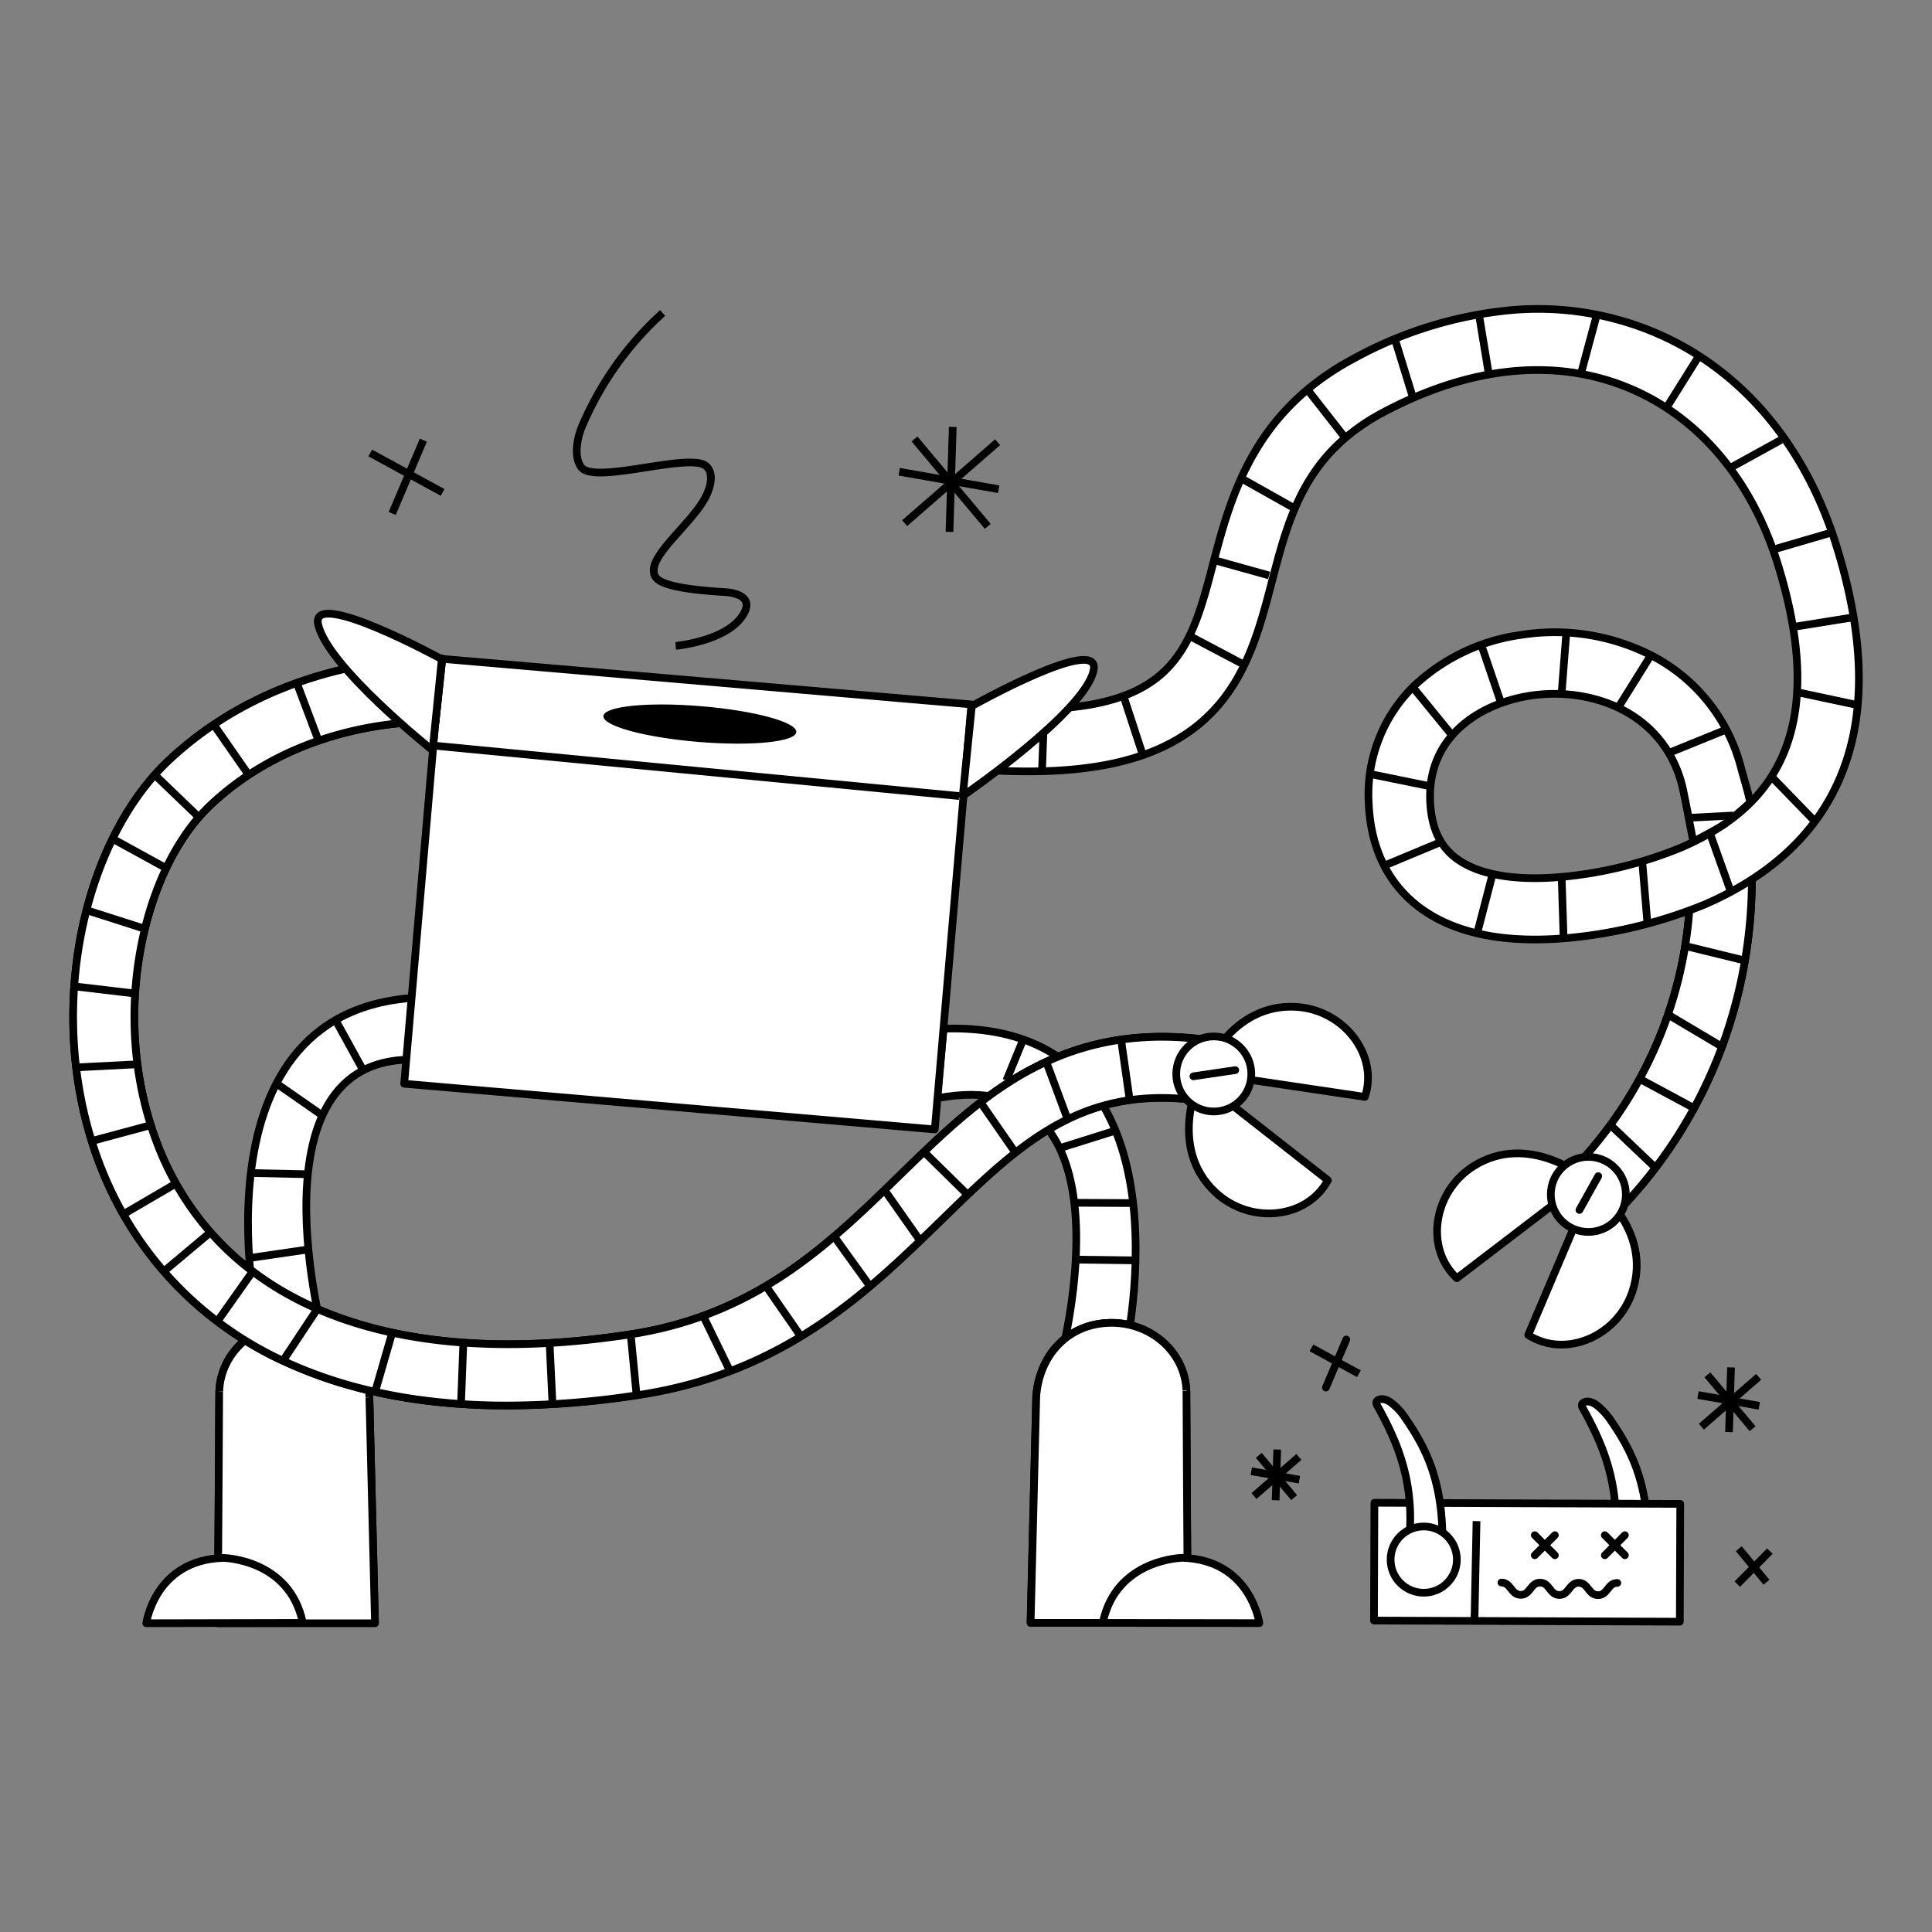 <svg xmlns="http://www.w3.org/2000/svg" viewBox="0 0 400 400"><rect x="0" y="0" width="400" height="400" fill="#808080" stroke="none"/><defs><style>.cls-1,.cls-2,.cls-4,.cls-5{fill:none;}.cls-1,.cls-2,.cls-3,.cls-4,.cls-5,.cls-6{stroke:#000;stroke-width:1.59px;}.cls-1,.cls-2,.cls-6{stroke-miterlimit:10;}.cls-2,.cls-5{stroke-linecap:round;}.cls-3{fill:#fff;}.cls-3,.cls-4,.cls-5{stroke-linejoin:round;}.cls-6{fill:#7878ff;}</style></defs><title>Circuit5cGrowwwKit</title><g id="Layer_1" data-name="Layer 1"><line class="cls-1" x1="353.5" y1="284.64" x2="362.85" y2="295.8"/><line class="cls-1" x1="364.11" y1="285.06" x2="352.25" y2="295.38"/><line class="cls-1" x1="351.55" y1="288.83" x2="364.24" y2="291.06"/><line class="cls-1" x1="358.39" y1="283.11" x2="357.97" y2="296.5"/><line class="cls-1" x1="260.61" y1="301.31" x2="267.94" y2="310.07"/><line class="cls-1" x1="268.92" y1="301.64" x2="259.62" y2="309.74"/><line class="cls-1" x1="259.07" y1="304.6" x2="269.03" y2="306.35"/><line class="cls-1" x1="264.44" y1="300.11" x2="264.11" y2="310.61"/><line class="cls-1" x1="189.34" y1="90.88" x2="204.5" y2="108.98"/><line class="cls-1" x1="206.54" y1="91.56" x2="187.3" y2="108.31"/><line class="cls-1" x1="186.17" y1="97.67" x2="206.77" y2="101.29"/><line class="cls-1" x1="197.26" y1="88.39" x2="196.58" y2="110.12"/><path class="cls-1" d="M137.19,64.8A66.93,66.93,0,0,0,120.62,88c-1,2.21-2,6.45-.27,8.74,2.74,3.64,22.64-3.2,25.88-.22,1.68,1.54.84,4.46-.16,6.4-2.71,5.25-11.08,11.58-10.72,15.4.15,1.52.79,3.4,14.42,4.25,0,0,7.41.06,3.79,5.15s-13.66,6-13.66,6"/><line class="cls-2" x1="274.51" y1="287.28" x2="278.74" y2="277.32"/><line class="cls-1" x1="271.52" y1="279.06" x2="281.35" y2="284.42"/><line class="cls-1" x1="81.2" y1="106.31" x2="87.65" y2="91.13"/><line class="cls-1" x1="76.65" y1="93.78" x2="91.64" y2="101.95"/><line class="cls-1" x1="366.43" y1="321.14" x2="359.69" y2="327.98"/><line class="cls-1" x1="359.99" y1="320.64" x2="365.73" y2="327.58"/><g id="_Group_" data-name="&lt;Group&gt;"><path class="cls-3" d="M362.7,181.75a100.78,100.78,0,0,1-5.46,32.95,97.12,97.12,0,0,1-22.93,36.78l-9.06-8.94A86.17,86.17,0,0,0,350,181.75Z"/><path class="cls-3" d="M334.31,251.48l-9.06-8.94A86.17,86.17,0,0,0,350,181.75H362.7a100.78,100.78,0,0,1-5.46,32.95A97.12,97.12,0,0,1,334.31,251.48Z"/></g><line class="cls-3" x1="349.34" y1="195.96" x2="361.03" y2="198.82"/><line class="cls-3" x1="345.29" y1="210.03" x2="356.26" y2="216.55"/><line class="cls-3" x1="339.96" y1="223.63" x2="350.46" y2="229.28"/><line class="cls-3" x1="333.36" y1="232.85" x2="342.82" y2="241.84"/><path class="cls-3" d="M194,227.38c42.25-8,25.6,53.87,25.6,53.87L233,279.77s15.59-68.49-37.64-66.8Z"/><path class="cls-3" d="M92,220.08c-42.25-8-25.17,56.09-25.17,56.09l-13.36-1.49S37.9,204.82,91.12,206.51Z"/><rect class="cls-3" x="87.27" y="140.95" width="110.26" height="88.32" transform="translate(16.4 -11.53) rotate(4.92)"/><g id="_Group_2" data-name="&lt;Group&gt;"><path class="cls-3" d="M45.05,336l32.59,0-1.16-46.65v-.17c-.59-8.46-6.41-14.95-15-15.29S45.72,279.92,45.4,288h0C45.37,288.7,45.21,325,45.05,336Z"/><path class="cls-3" d="M45.4,288c.32-8.11,7.53-14.4,16.09-14.06s14.39,6.83,15,15.29"/><path class="cls-3" d="M76.48,289.43l1.16,46.65-32.59,0c.16-11.08.32-47.34.33-48h0"/></g><path class="cls-3" d="M62.69,336C60,322.75,46.22,322.55,46.22,322.55c-14.15.42-15.94,13.52-15.94,13.52Z"/><g id="_Group_3" data-name="&lt;Group&gt;"><path class="cls-3" d="M245.62,288h0s.16,36.84.33,48l-32.59,0,1.16-46.65v-.16c.58-8.47,6.41-15,15-15.3S245.29,279.92,245.62,288Z"/><path class="cls-3" d="M245.64,288s.16,36.84.33,48l-32.59,0,1.16-46.65v-.16c.58-8.47,6.41-15,15-15.3s15.77,5.95,16.1,14h0"/></g><path class="cls-3" d="M228.32,336c2.73-13.27,16.48-13.47,16.48-13.47,14.15.42,15.94,13.52,15.94,13.52Z"/><ellipse cx="144.9" cy="149.92" rx="3.71" ry="20.04" transform="translate(-16.53 281.87) rotate(-85.24)"/><path class="cls-3" d="M328.47,244.12s-11.94-10-23.51-2.61c-8.25,5.31-10,16.94-3.34,23.13Z"/><path class="cls-3" d="M329.6,245.27s12.7,9.07,8.37,22.13c-3.08,9.31-13.92,13.91-21.57,9Z"/><circle class="cls-3" cx="328.85" cy="247.29" r="7.77"/><line class="cls-2" x1="330.9" y1="243.51" x2="327" y2="250.51"/><g id="_Group_4" data-name="&lt;Group&gt;"><path class="cls-3" d="M254.34,216l-2.4,12.43c-26.92-5.21-40.19,7.72-57,24.1-15.2,14.82-32.43,31.62-62.7,36.23A181.37,181.37,0,0,1,105,291c-16.78,0-31.61-2.78-44.31-8.33a73.56,73.56,0,0,1-37.4-35.51c-7.18-14.79-9.73-32.47-7.18-49.78,2.43-16.46,9.31-31.05,18.89-40,24-22.5,55.24-21.08,56.57-21l-1.41,13.11c-.27,0-26.59-1.55-46.51,17.12-7.53,7.06-13,19-15,32.64-2.18,14.81,0,29.87,6,42.4C49,271.2,83,283.51,130.34,276.29c26.25-4,41.26-18.64,55.77-32.79,3.26-3.17,6.45-6.28,9.7-9.22,2.35-2.12,4.74-4.15,7.2-6.05a77.74,77.74,0,0,1,7.4-5.1c1.17-.71,2.36-1.38,3.58-2C226.09,214.78,239.29,213.12,254.34,216Z"/><path class="cls-3" d="M105,291c-16.78,0-31.61-2.78-44.31-8.33a73.56,73.56,0,0,1-37.4-35.51c-7.18-14.79-9.73-32.47-7.18-49.78,2.43-16.46,9.31-31.05,18.89-40,24-22.5,55.24-21.08,56.57-21l-1.41,13.11c-.27,0-26.59-1.55-46.51,17.12-7.53,7.06-13,19-15,32.64-2.18,14.81,0,29.87,6,42.4C49,271.2,83,283.51,130.34,276.29c26.25-4,41.26-18.64,55.77-32.79,3.26-3.17,6.45-6.28,9.7-9.22,2.35-2.12,4.74-4.15,7.2-6.05a77.74,77.74,0,0,1,7.4-5.1c1.17-.71,2.36-1.38,3.58-2,12.1-6.33,25.3-8,40.35-5.07l-2.4,12.43c-26.92-5.21-40.19,7.72-57,24.1-15.2,14.82-32.43,31.62-62.7,36.23A181.37,181.37,0,0,1,105,291Z"/></g><line class="cls-3" x1="232.15" y1="215.55" x2="233.84" y2="227.37"/><line class="cls-3" x1="216.71" y1="220.08" x2="220.92" y2="231.42"/><line class="cls-3" x1="203.01" y1="228.23" x2="210.22" y2="238.63"/><line class="cls-3" x1="191.35" y1="238.53" x2="200.2" y2="247.22"/><line class="cls-3" x1="183.23" y1="246.53" x2="190.35" y2="256.66"/><line class="cls-3" x1="172.84" y1="256.18" x2="180.12" y2="266.3"/><line class="cls-3" x1="158.61" y1="266.3" x2="165.52" y2="276.27"/><line class="cls-3" x1="145.69" y1="272.66" x2="150.96" y2="283.49"/><line class="cls-3" x1="130.65" y1="277" x2="131.74" y2="288.27"/><line class="cls-3" x1="114.38" y1="290.56" x2="113.82" y2="278.72"/><line class="cls-3" x1="95.93" y1="278.02" x2="95.45" y2="290.66"/><line class="cls-3" x1="77.74" y1="287.88" x2="81.01" y2="276.59"/><line class="cls-3" x1="65.51" y1="271.29" x2="58.87" y2="281.31"/><line class="cls-3" x1="52.06" y1="263.6" x2="45.32" y2="273.14"/><line class="cls-3" x1="33.98" y1="263.18" x2="43.21" y2="255.44"/><line class="cls-3" x1="36.04" y1="245.26" x2="25.71" y2="251.3"/><line class="cls-3" x1="30.77" y1="233.07" x2="18.96" y2="236.25"/><line class="cls-3" x1="28.22" y1="220.36" x2="15.78" y2="220.99"/><line class="cls-3" x1="27.62" y1="205.66" x2="15.49" y2="204.23"/><line class="cls-3" x1="29.98" y1="192.3" x2="18.22" y2="188.54"/><line class="cls-3" x1="23.81" y1="173.93" x2="34.25" y2="179.66"/><line class="cls-3" x1="32.11" y1="160.49" x2="40.81" y2="168.84"/><line class="cls-3" x1="44.45" y1="150.32" x2="51.25" y2="160.1"/><line class="cls-3" x1="61.45" y1="141.41" x2="65.8" y2="152.94"/><g id="_Group_5" data-name="&lt;Group&gt;"><path class="cls-3" d="M380.21,113c5.85,18.81,6.19,34.76,1,47.41-4.77,11.72-14.24,20.73-28.15,26.8A98.8,98.8,0,0,1,326.54,194a77.23,77.23,0,0,1-7.81.51c-9.4.13-17.13-1.68-23.05-5.4-5.35-3.37-11.83-10.08-12.31-23a31.34,31.34,0,0,1,9.42-24.13A40.26,40.26,0,0,1,315,131.44a44.15,44.15,0,0,1,27.18,4.4,36.31,36.31,0,0,1,18.31,23.23c.51,1.89,1.48,5.06,1.88,7.08,0,0-4.09,3.69-5.62,4.68s-6.18,3.43-6.18,3.43c-.34-1.73-1.94-10.29-2.37-11.9-4.08-15.22-19.08-20.18-31.3-18.34-9.92,1.49-21.31,8.06-20.81,21.69.23,6,2.25,10.07,6.37,12.66,4.92,3.09,12.76,4.14,22.67,3A86.29,86.29,0,0,0,348,175.5c14.49-6.31,32.32-19.27,20.05-58.77-5.46-17.56-16.46-30.51-31-36.48-15.17-6.23-32.73-4.44-50.78,5.19-16,8.55-19.39,21.39-22.94,35-2.74,10.51-5.59,21.38-14.65,29.13-9.8,8.4-25,11.46-47.78,9.63l.42-12.84c40.59,3.25,44.58-9.54,49.7-29.13,3.71-14.18,8.32-31.83,29.27-43a84,84,0,0,1,32.34-10,62.3,62.3,0,0,1,29.26,4.31C360,75.92,373.6,91.71,380.21,113Z"/></g><line class="cls-3" x1="215.75" y1="159.38" x2="216.07" y2="150.55"/><line class="cls-3" x1="232.69" y1="144.35" x2="236.59" y2="156.28"/><line class="cls-3" x1="246.37" y1="131.71" x2="257.5" y2="137.59"/><line class="cls-3" x1="251.62" y1="116.04" x2="262.75" y2="119.14"/><line class="cls-3" x1="257.26" y1="99.19" x2="268" y2="105.23"/><line class="cls-3" x1="270.94" y1="80.98" x2="278.41" y2="90.52"/><line class="cls-3" x1="288.91" y1="70.56" x2="292.41" y2="81.93"/><line class="cls-3" x1="308.23" y1="77.4" x2="306.25" y2="65.39"/><line class="cls-3" x1="327.4" y1="77.08" x2="330.5" y2="65.55"/><line class="cls-3" x1="345.29" y1="84" x2="351.57" y2="73.98"/><line class="cls-3" x1="358.49" y1="96.72" x2="368.75" y2="91.07"/><line class="cls-3" x1="367.55" y1="113.66" x2="378.69" y2="110.4"/><line class="cls-3" x1="371.29" y1="129.8" x2="383.7" y2="127.81"/><line class="cls-3" x1="372.35" y1="143.37" x2="384.41" y2="145.94"/><line class="cls-3" x1="366.88" y1="160.91" x2="375.53" y2="169.82"/><line class="cls-3" x1="354.19" y1="172.98" x2="358.25" y2="184.35"/><line class="cls-3" x1="340.04" y1="178.78" x2="341.07" y2="191.03"/><line class="cls-3" x1="323.34" y1="181.96" x2="323.74" y2="194.61"/><line class="cls-3" x1="308.95" y1="181.25" x2="305.93" y2="192.86"/><line class="cls-3" x1="298.13" y1="174.41" x2="286.68" y2="179.18"/><line class="cls-3" x1="295.75" y1="162.72" x2="284.06" y2="160.33"/><line class="cls-3" x1="300.44" y1="151.99" x2="292.57" y2="142.36"/><line class="cls-3" x1="310.78" y1="145.54" x2="306.72" y2="133.62"/><line class="cls-3" x1="323.34" y1="143.24" x2="324.3" y2="130.91"/><line class="cls-3" x1="335.03" y1="146.5" x2="341.63" y2="135.92"/><line class="cls-3" x1="345.53" y1="155.88" x2="357.06" y2="151.19"/><line class="cls-3" x1="349.58" y1="169.32" x2="358.89" y2="168.84"/><path class="cls-3" d="M91.47,136.48s-27.22-14.89-25.61-7.24c1.83,8.67,23.7,26.11,23.7,26.11Z"/><path class="cls-3" d="M248.34,223.51s-6.73,14.08,3.37,23.41c7.2,6.66,18.91,5.45,23.22-2.57Z"/><path class="cls-3" d="M249.17,222.13s5.59-14.57,19.31-13.66c9.79.65,17,10,14.11,18.63Z"/><circle class="cls-3" cx="251.3" cy="222.35" r="7.77"/><line class="cls-2" x1="255.75" y1="221.56" x2="247.08" y2="222.84"/><path class="cls-3" d="M201.2,146.18s26.84-15.05,25.22-7.39c-1.83,8.66-27.09,26-27.09,26Z"/><line class="cls-3" x1="69.44" y1="211.15" x2="75.01" y2="221.25"/><line class="cls-3" x1="57.28" y1="224.35" x2="66.42" y2="230.71"/><line class="cls-3" x1="63.48" y1="243.11" x2="52.19" y2="242.87"/><line class="cls-4" x1="51.71" y1="260.45" x2="63.16" y2="258.78"/><line class="cls-4" x1="208.36" y1="223.71" x2="211.78" y2="215.36"/><line class="cls-4" x1="219.65" y1="237.63" x2="230.54" y2="234.21"/><line class="cls-4" x1="222.49" y1="249.02" x2="234.1" y2="249.08"/><line class="cls-4" x1="235.16" y1="260.95" x2="222.91" y2="260.79"/><path class="cls-3" d="M341.17,317.42c-.34-10.68-3.33-17.06-7.57-23.19a13.48,13.48,0,0,0-3-3.29,3.65,3.65,0,0,0-1.63-.75c-.62-.09-1.33.14-1.45.59a1.18,1.18,0,0,0,.23.84c3.56,6.49,7.5,14.59,6.67,26.42"/><rect class="cls-3" x="284.49" y="311.27" width="63.32" height="24.39" transform="translate(1.21 -1.18) rotate(0.21)"/><line class="cls-3" x1="305.7" y1="314.93" x2="305.28" y2="335.34"/><path class="cls-3" d="M298.62,316.91c-.34-10.68-3.34-17.05-7.57-23.18a13.13,13.13,0,0,0-3-3.29,3.65,3.65,0,0,0-1.63-.75c-.62-.09-1.33.13-1.46.58a1.26,1.26,0,0,0,.24.85c3.56,6.48,7.5,14.58,6.66,26.41"/><circle class="cls-3" cx="294.77" cy="322.9" r="6.86"/><path class="cls-5" d="M310.85,327.65c2,0,2,2.55,4,2.55s2-2.53,4-2.53,2,2.55,4,2.56,2-2.54,4-2.53,2,2.55,4,2.56,2-2.54,4-2.53"/><line class="cls-6" x1="89.56" y1="154.35" x2="198.59" y2="164.81"/><line class="cls-5" x1="317.76" y1="317.84" x2="321.92" y2="322"/><line class="cls-5" x1="317.76" y1="322" x2="321.92" y2="317.84"/><line class="cls-5" x1="332.26" y1="317.84" x2="336.42" y2="322"/><line class="cls-5" x1="332.26" y1="322" x2="336.42" y2="317.84"/></g></svg>